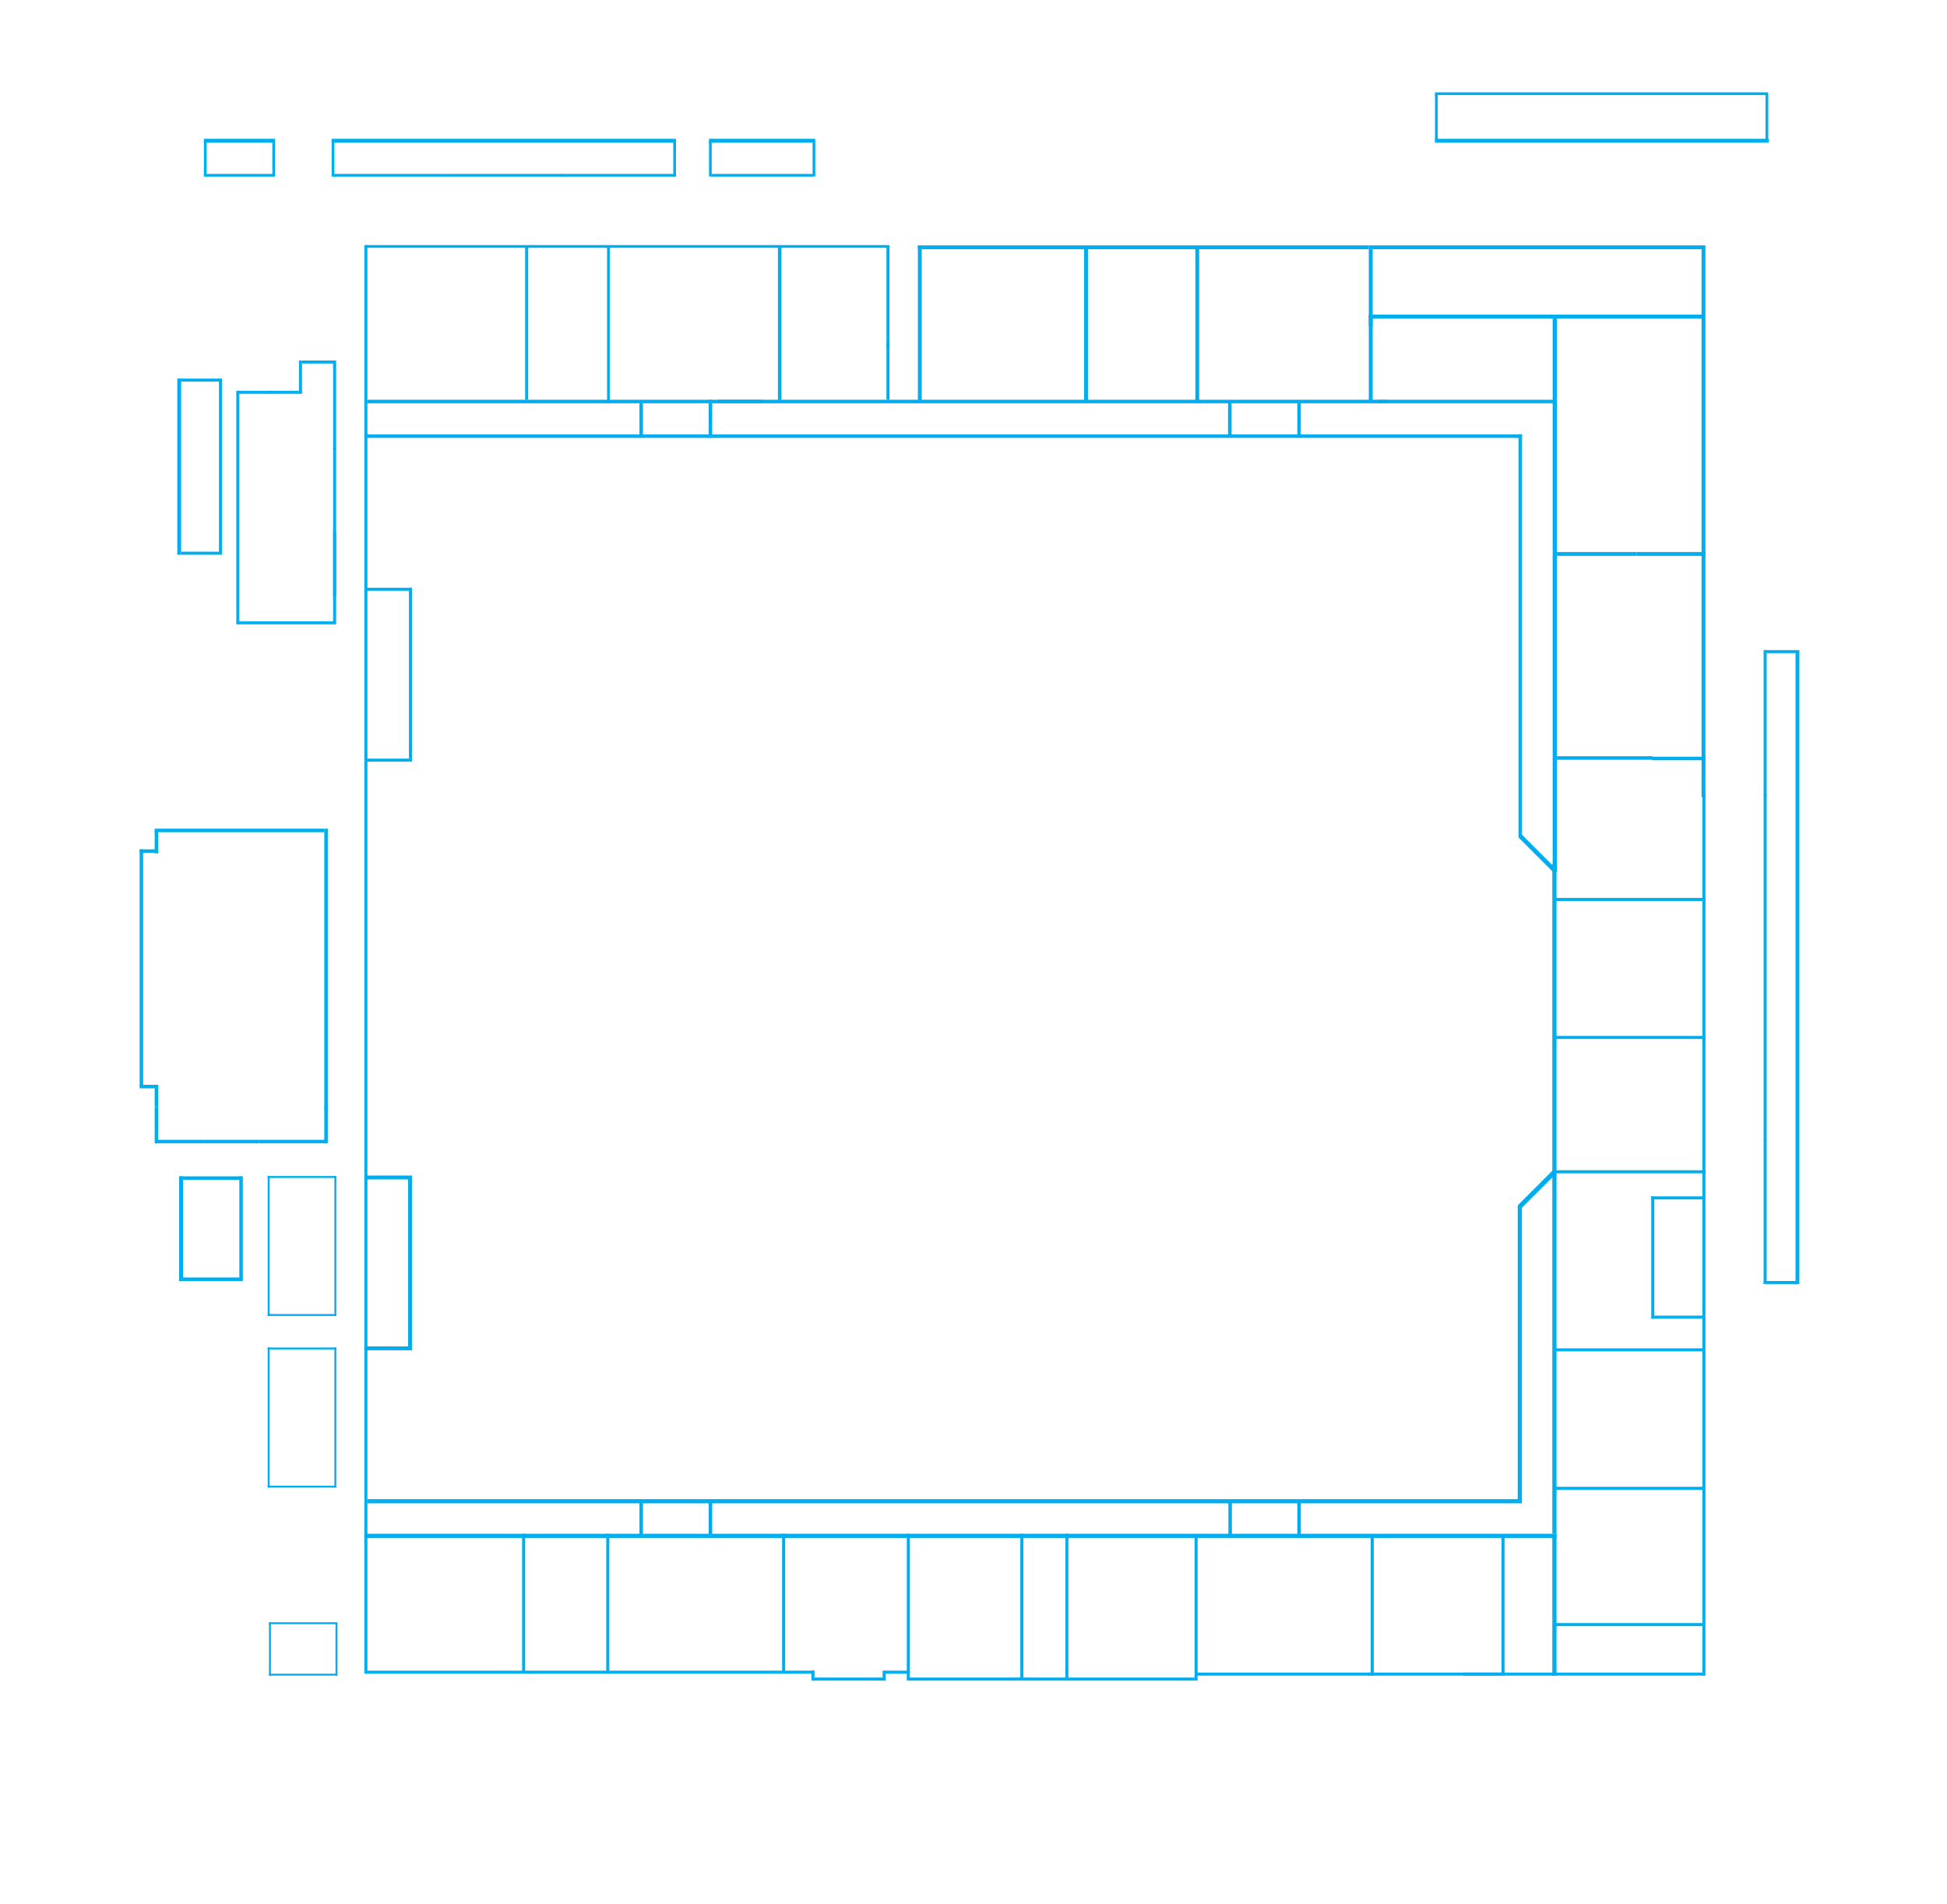 <?xml version="1.0" encoding="utf-8"?>
<!-- Generator: Adobe Illustrator 19.0.1, SVG Export Plug-In . SVG Version: 6.00 Build 0)  -->
<svg version="1.1" xmlns="http://www.w3.org/2000/svg" xmlns:xlink="http://www.w3.org/1999/xlink" x="0px" y="0px"
	 viewBox="0 0 1214.6 1188" enable-background="new 0 0 1214.6 1188" xml:space="preserve">
<g id="Layer_2_xA0_Image_1_">
</g>
<g id="AQ_Outline_1_">
	<g id="Rectangle_1_copy">
		<g>
			<polygon fill="#00AEEF" points="970.6,541.9 949.3,520.6 948.7,521.1 948.7,521.1 947.3,522.5 968.6,543.8 969.2,543.3 
				969.2,543.3 			"/>
		</g>
	</g>
	<g id="Rectangle_1_copy_2">
		<g>
			<polygon fill="#00AEEF" points="970.7,731.1 970.7,731.1 969.2,729.6 947,751.8 947.6,752.4 947.6,752.4 949.1,753.8 
				971.3,731.7 			"/>
		</g>
	</g>
	<g id="Shape_1_copy_246">
		<g>
			<rect x="147.4" y="243.8" fill="#00AEEF" width="1.9" height="145.7"/>
		</g>
	</g>
	<g id="Shape_1_copy_231">
		<g>
			<rect x="207.8" y="279.4" fill="#00AEEF" width="1.9" height="92.4"/>
		</g>
	</g>
	<g id="Shape_1_copy_252">
		<g>
			<rect x="112.1" y="236.2" fill="#00AEEF" width="25.4" height="1.9"/>
		</g>
	</g>
	<g id="Shape_1_copy_254">
		<g>
			<rect x="113" y="344.2" fill="#00AEEF" width="25.4" height="1.9"/>
		</g>
	</g>
	<g id="Shape_1_copy_248">
		<g>
			<rect x="148.3" y="387.6" fill="#00AEEF" width="60.5" height="1.9"/>
		</g>
	</g>
	<g id="Shape_1_copy_234">
		<g>
			<rect x="207.8" y="224.9" fill="#00AEEF" width="1.9" height="55.2"/>
		</g>
	</g>
	<g id="Shape_1_copy_235">
		<g>
			<rect x="186.5" y="224.9" fill="#00AEEF" width="1.9" height="19.9"/>
		</g>
	</g>
	<g id="Shape_1_copy_249">
		<g>
			<rect x="207.8" y="331.7" fill="#00AEEF" width="1.9" height="57.8"/>
		</g>
	</g>
	<g id="Shape_1_copy_236">
		<g>
			<rect x="188.4" y="224.9" fill="#00AEEF" width="20.4" height="1.9"/>
		</g>
	</g>
	<g id="Shape_1_copy_237">
		<g>
			<rect x="136.6" y="236.2" fill="#00AEEF" width="1.9" height="109.4"/>
		</g>
	</g>
	<g id="Shape_1_copy_239">
		<g>
			<rect x="169" y="243.8" fill="#00AEEF" width="19.4" height="1.9"/>
		</g>
	</g>
	<g id="Shape_1_copy_247">
		<g>
			<rect x="148.3" y="243.8" fill="#00AEEF" width="21.4" height="1.9"/>
		</g>
	</g>
	<g id="Shape_1_copy_75">
		<g>
			<rect x="487.9" y="956.9" fill="#00AEEF" width="1.9" height="86.4"/>
		</g>
	</g>
	<g id="Shape_1_copy_89">
		<g>
			<rect x="565.7" y="956.9" fill="#00AEEF" width="1.9" height="90.2"/>
		</g>
	</g>
	<g id="Shape_1_copy_122">
		<g>
			<rect x="664.6" y="1046.6" fill="#00AEEF" width="80.6" height="1.9"/>
		</g>
	</g>
	<g id="Shape_1_copy_92">
		<g>
			<rect x="487.9" y="1042.3" fill="#00AEEF" width="20.2" height="1.9"/>
		</g>
	</g>
	<g id="Shape_1_copy_97">
		<g>
			<rect x="227.3" y="1042.3" fill="#00AEEF" width="260.6" height="1.9"/>
		</g>
	</g>
	<g id="Shape_1_copy_120">
		<g>
			<rect x="565.7" y="1046.6" fill="#00AEEF" width="100.8" height="1.9"/>
		</g>
	</g>
	<g id="Shape_1_copy_98">
		<g>
			<rect x="378.2" y="956.9" fill="#00AEEF" width="1.9" height="86.4"/>
		</g>
	</g>
	<g id="Shape_1_copy_116">
		<g>
			<rect x="325.7" y="956.9" fill="#00AEEF" width="1.9" height="86.6"/>
		</g>
	</g>
	<g id="Shape_1_copy_99">
		<g>
			<rect x="745.2" y="959.5" fill="#00AEEF" width="1.9" height="89"/>
		</g>
	</g>
	<g id="Shape_1_copy_123">
		<g>
			<rect x="936.7" y="959.5" fill="#00AEEF" width="1.9" height="85.9"/>
		</g>
	</g>
	<g id="Shape_1_copy_125">
		<g>
			<rect x="912.7" y="1043.5" fill="#00AEEF" width="56.6" height="1.9"/>
		</g>
	</g>
	<g id="Shape_1_copy_124">
		<g>
			<rect x="853.2" y="1043.5" fill="#00AEEF" width="84" height="1.9"/>
		</g>
	</g>
	<g id="Shape_1_copy_109">
		<g>
			<rect x="746.2" y="1043.5" fill="#00AEEF" width="109.9" height="1.9"/>
		</g>
	</g>
	<g id="Shape_1_copy_100">
		<g>
			<rect x="855.1" y="959" fill="#00AEEF" width="1.9" height="86.4"/>
		</g>
	</g>
	<g id="Shape_1_copy_101">
		<g>
			<rect x="968.4" y="959" fill="#00AEEF" width="2.6" height="86.4"/>
		</g>
	</g>
	<g id="Shape_1_copy_102">
		<g>
			<rect x="968.4" y="1043.5" fill="#00AEEF" width="94.6" height="1.9"/>
		</g>
	</g>
	<g id="Shape_1_copy_103">
		<g>
			<rect x="969.6" y="1012.6" fill="#00AEEF" width="93.4" height="1.9"/>
		</g>
	</g>
	<g id="Shape_1_copy_104">
		<g>
			<rect x="969.6" y="927.6" fill="#00AEEF" width="93.4" height="1.9"/>
		</g>
	</g>
	<g id="Shape_1_copy_105">
		<g>
			<rect x="969.6" y="841.2" fill="#00AEEF" width="93.4" height="1.9"/>
		</g>
	</g>
	<g id="Shape_1_copy_106">
		<g>
			<rect x="970.6" y="730.1" fill="#00AEEF" width="93.4" height="1.9"/>
		</g>
	</g>
	<g id="Shape_1_copy_160">
		<g>
			<rect x="1062" y="646.3" fill="#00AEEF" width="1.9" height="399.1"/>
		</g>
	</g>
	<g id="Shape_1_copy_163">
		<g>
			<rect x="1030.1" y="746.4" fill="#00AEEF" width="1.9" height="76.3"/>
		</g>
	</g>
	<g id="Shape_1_copy_164">
		<g>
			<rect x="1030.3" y="820.8" fill="#00AEEF" width="32.4" height="1.9"/>
		</g>
	</g>
	<g id="Shape_1_copy_224">
		<g>
			<rect x="1100.2" y="799.2" fill="#00AEEF" width="21.1" height="1.9"/>
		</g>
	</g>
	<g id="Shape_1_copy_229">
		<g>
			<rect x="1100.6" y="405.6" fill="#00AEEF" width="19.7" height="1.9"/>
		</g>
	</g>
	<g id="Shape_1_copy_165">
		<g>
			<rect x="1030.1" y="746.4" fill="#00AEEF" width="32.6" height="1.9"/>
		</g>
	</g>
	<g id="Shape_1_copy_161">
		<g>
			<rect x="1062" y="496.6" fill="#00AEEF" width="1.9" height="151.9"/>
		</g>
	</g>
	<g id="Shape_1_copy_107">
		<g>
			<rect x="969.6" y="646.3" fill="#00AEEF" width="93.4" height="1.9"/>
		</g>
	</g>
	<g id="Shape_1_copy_108">
		<g>
			<rect x="969.6" y="560.2" fill="#00AEEF" width="94.3" height="1.9"/>
		</g>
	</g>
	<g id="Shape_1_copy_93">
		<g>
			<rect x="506.2" y="1042.3" fill="#00AEEF" width="1.9" height="6.2"/>
		</g>
	</g>
	<g id="Shape_1_copy_95">
		<g>
			<rect x="550.6" y="1042.3" fill="#00AEEF" width="1.9" height="6.2"/>
		</g>
	</g>
	<g id="Shape_1_copy_96">
		<g>
			<rect x="551.8" y="1042.3" fill="#00AEEF" width="15.8" height="1.9"/>
		</g>
	</g>
	<g id="Shape_1_copy_94">
		<g>
			<rect x="507.6" y="1046.6" fill="#00AEEF" width="44.9" height="1.9"/>
		</g>
	</g>
	<g id="Shape_1_copy_90">
		<g>
			<rect x="636.5" y="956.9" fill="#00AEEF" width="1.9" height="90.7"/>
		</g>
	</g>
	<g id="Shape_1_copy_91">
		<g>
			<rect x="664.6" y="956.9" fill="#00AEEF" width="1.9" height="90.7"/>
		</g>
	</g>
	<g id="Shape_1_copy_192">
		<g>
			<rect x="169.9" y="87.8" fill="#00AEEF" width="1.7" height="21.8"/>
		</g>
	</g>
	<g id="Shape_1_copy_193">
		<g>
			<rect x="206.9" y="87.8" fill="#00AEEF" width="1.7" height="21.8"/>
		</g>
	</g>
	<g id="Shape_1_copy_203">
		<g>
			<rect x="127.2" y="87.8" fill="#00AEEF" width="1.7" height="21.8"/>
		</g>
	</g>
	<g id="Shape_1_copy_204">
		<g>
			<rect x="127.2" y="108.5" fill="#00AEEF" width="44.4" height="1.7"/>
		</g>
	</g>
	<g id="Shape_1_copy_205">
		<g>
			<rect x="206.9" y="108.5" fill="#00AEEF" width="72" height="1.7"/>
		</g>
	</g>
	<g id="Shape_1_copy_206">
		<g>
			<rect x="278.9" y="108.5" fill="#00AEEF" width="72" height="1.7"/>
		</g>
	</g>
	<g id="Shape_1_copy_207">
		<g>
			<rect x="349.7" y="108.5" fill="#00AEEF" width="72" height="1.7"/>
		</g>
	</g>
	<g id="Shape_1_copy_212">
		<g>
			<rect x="444" y="108.5" fill="#00AEEF" width="63.1" height="1.7"/>
		</g>
	</g>
	<g id="Shape_1_copy_219">
		<g>
			<rect x="895.2" y="57.6" fill="#00AEEF" width="207.8" height="1.7"/>
		</g>
	</g>
	<g id="Shape_1_copy_215">
		<g>
			<rect x="895.2" y="58.6" fill="#00AEEF" width="1.7" height="29.5"/>
		</g>
	</g>
	<g id="Shape_1_copy_218">
		<g>
			<rect x="1101.4" y="58.6" fill="#00AEEF" width="1.7" height="29.5"/>
		</g>
	</g>
	<g id="Shape_1_copy_209">
		<g>
			<rect x="420" y="87.8" fill="#00AEEF" width="1.7" height="22.3"/>
		</g>
	</g>
	<g id="Shape_1_copy_210">
		<g>
			<rect x="442.3" y="87.8" fill="#00AEEF" width="1.7" height="22.3"/>
		</g>
	</g>
	<g id="Shape_1_copy_211">
		<g>
			<rect x="506.9" y="87.8" fill="#00AEEF" width="1.7" height="22.3"/>
		</g>
	</g>
	<g id="Shape_1_copy_158">
		<g>
			<rect x="378.7" y="153.8" fill="#00AEEF" width="1.7" height="97"/>
		</g>
	</g>
	<g id="Shape_1_copy_141">
		<g>
			<rect x="228.2" y="152.9" fill="#00AEEF" width="326.6" height="1.7"/>
		</g>
	</g>
	<g id="Shape_1_copy">
		<g>
			<rect x="227.5" y="366.7" fill="#00AEEF" width="29.5" height="1.9"/>
		</g>
	</g>
	<g id="Shape_1_copy_2">
		<g>
			<rect x="255.1" y="366.7" fill="#00AEEF" width="1.9" height="108.5"/>
		</g>
	</g>
	<g id="Shape_1_copy_3">
		<g>
			<rect x="227.5" y="473.3" fill="#00AEEF" width="27.6" height="1.9"/>
		</g>
	</g>
	<g id="Shape_1_copy_23">
		<g>
			<rect x="202.3" y="517" fill="#00AEEF" width="2.2" height="175"/>
		</g>
	</g>
	<g id="Shape_1_copy_25">
		<g>
			<rect x="87.1" y="529.9" fill="#00AEEF" width="2.2" height="148.1"/>
		</g>
	</g>
	<g id="Shape_1_copy_48">
		<g>
			<rect x="96.5" y="517" fill="#00AEEF" width="105.8" height="2.2"/>
		</g>
	</g>
	<g id="Shape_1_copy_49">
		<g>
			<rect x="87.1" y="529.9" fill="#00AEEF" width="11.5" height="2.2"/>
		</g>
	</g>
	<g id="Shape_1_copy_50">
		<g>
			<rect x="96.5" y="518.2" fill="#00AEEF" width="2.2" height="14.2"/>
		</g>
	</g>
	<g id="Shape_1_copy_51">
		<g>
			<rect x="96.5" y="676.8" fill="#00AEEF" width="2.2" height="13.7"/>
		</g>
	</g>
	<g id="Shape_1_copy_52">
		<g>
			<rect x="87.1" y="676.8" fill="#00AEEF" width="11.5" height="2.2"/>
		</g>
	</g>
	<g id="Shape_1_copy_55">
		<g>
			<rect x="97" y="711.1" fill="#00AEEF" width="31.2" height="2.2"/>
		</g>
	</g>
	<g id="Shape_1_copy_169">
		<g>
			<rect x="128.2" y="711.1" fill="#00AEEF" width="33.4" height="2.2"/>
		</g>
	</g>
	<g id="Shape_1_copy_170">
		<g>
			<rect x="161.5" y="711.1" fill="#00AEEF" width="42" height="2.2"/>
		</g>
	</g>
	<g id="Shape_1_copy_56">
		<g>
			<rect x="96.5" y="690.5" fill="#00AEEF" width="2.2" height="22.8"/>
		</g>
	</g>
	<g id="Shape_1_copy_171">
		<g>
			<rect x="202.3" y="690.5" fill="#00AEEF" width="2.2" height="22.8"/>
		</g>
	</g>
	<g id="Shape_1_copy_27">
		<g>
			<rect x="228.7" y="733.4" fill="#00AEEF" width="28.3" height="2.4"/>
		</g>
	</g>
	<g id="Shape_1_copy_30">
		<g>
			<rect x="227.3" y="840" fill="#00AEEF" width="28.1" height="2.4"/>
		</g>
	</g>
	<g id="Shape_1_copy_31">
		<g>
			<rect x="227.3" y="956.9" fill="#00AEEF" width="743.8" height="2.6"/>
		</g>
	</g>
	<g id="Shape_1_copy_32">
		<g>
			<rect x="229.2" y="935.3" fill="#00AEEF" width="720.2" height="2.6"/>
		</g>
	</g>
	<g id="Shape_1_copy_33">
		<g>
			<rect x="946.8" y="751.9" fill="#00AEEF" width="2.6" height="184.8"/>
		</g>
	</g>
	<g id="Shape_1_copy_34">
		<g>
			<rect x="968.4" y="538.8" fill="#00AEEF" width="2.6" height="418.1"/>
		</g>
	</g>
	<g id="Shape_1_copy_35">
		<g>
			<rect x="229.2" y="249.4" fill="#00AEEF" width="246.5" height="2.2"/>
		</g>
	</g>
	<g id="Shape_1_copy_36">
		<g>
			<rect x="447.6" y="249.4" fill="#00AEEF" width="417.8" height="2.2"/>
		</g>
	</g>
	<g id="Shape_1_copy_37">
		<g>
			<rect x="859.4" y="249.4" fill="#00AEEF" width="109.9" height="2.2"/>
		</g>
	</g>
	<g id="Shape_1_copy_39">
		<g>
			<rect x="968.6" y="196.3" fill="#00AEEF" width="2.6" height="347.8"/>
		</g>
	</g>
	<g id="Shape_1_copy_44">
		<g>
			<rect x="853.9" y="197.3" fill="#00AEEF" width="2.4" height="53"/>
		</g>
	</g>
	<g id="Shape_1_copy_45">
		<g>
			<rect x="853.9" y="196.3" fill="#00AEEF" width="82.8" height="2.4"/>
		</g>
	</g>
	<g id="Shape_1_copy_47">
		<g>
			<rect x="853.9" y="155.5" fill="#00AEEF" width="2.4" height="48"/>
		</g>
	</g>
	<g id="Shape_1_copy_143">
		<g>
			<rect x="936.5" y="196.3" fill="#00AEEF" width="125.5" height="2.4"/>
		</g>
	</g>
	<g id="Shape_1_copy_150">
		<g>
			<rect x="1021" y="344.4" fill="#00AEEF" width="43" height="2.4"/>
		</g>
	</g>
	<g id="Shape_1_copy_152">
		<g>
			<rect x="1061.5" y="278.4" fill="#00AEEF" width="2.4" height="218.9"/>
		</g>
	</g>
	<g id="Shape_1_copy_153">
		<g>
			<rect x="1061.5" y="153.1" fill="#00AEEF" width="2.4" height="125.3"/>
		</g>
	</g>
	<g id="Shape_1_copy_157">
		<g>
			<rect x="970.6" y="344.4" fill="#00AEEF" width="50.4" height="2.4"/>
		</g>
	</g>
	<g id="Shape_1_copy_201">
		<g>
			<rect x="745.7" y="154.6" fill="#00AEEF" width="2.4" height="95.3"/>
		</g>
	</g>
	<g id="Shape_1_copy_180">
		<g>
			<rect x="676.3" y="154.3" fill="#00AEEF" width="2.4" height="24"/>
		</g>
	</g>
	<g id="Shape_1_copy_190">
		<g>
			<rect x="572.6" y="153.1" fill="#00AEEF" width="2.4" height="96.7"/>
		</g>
	</g>
	<g id="Shape_1_copy_199">
		<g>
			<rect x="676.3" y="177.8" fill="#00AEEF" width="2.4" height="72.7"/>
		</g>
	</g>
	<g id="Shape_1_copy_182">
		<g>
			<rect x="572.6" y="153.1" fill="#00AEEF" width="281.3" height="2.4"/>
		</g>
	</g>
	<g id="Shape_1_copy_183">
		<g>
			<rect x="111.8" y="733.9" fill="#00AEEF" width="2.4" height="65.3"/>
		</g>
	</g>
	<g id="Shape_1_copy_186">
		<g>
			<rect x="110.6" y="236.2" fill="#00AEEF" width="2.4" height="109.9"/>
		</g>
	</g>
	<g id="Shape_1_copy_189">
		<g>
			<rect x="206.9" y="86.6" fill="#00AEEF" width="214.8" height="2.4"/>
		</g>
	</g>
	<g id="Shape_1_copy_195">
		<g>
			<rect x="442.3" y="86.6" fill="#00AEEF" width="66.2" height="2.4"/>
		</g>
	</g>
	<g id="Shape_1_copy_196">
		<g>
			<rect x="127.2" y="86.6" fill="#00AEEF" width="44.4" height="2.4"/>
		</g>
	</g>
	<g id="Shape_1_copy_194">
		<g>
			<rect x="895.2" y="86.6" fill="#00AEEF" width="208.3" height="2.4"/>
		</g>
	</g>
	<g id="Shape_1_copy_191">
		<g>
			<rect x="1120.1" y="405.6" fill="#00AEEF" width="2.4" height="395.5"/>
		</g>
	</g>
	<g id="Shape_1_copy_144">
		<g>
			<rect x="853.9" y="153.1" fill="#00AEEF" width="209" height="2.4"/>
		</g>
	</g>
	<g id="Shape_1_copy_221">
		<g>
			<rect x="1100.2" y="710.6" fill="#00AEEF" width="1.9" height="90"/>
		</g>
	</g>
	<g id="Shape_1_copy_222">
		<g>
			<rect x="1100.2" y="495.6" fill="#00AEEF" width="1.9" height="215.5"/>
		</g>
	</g>
	<g id="Shape_1_copy_223">
		<g>
			<rect x="1100.2" y="405.6" fill="#00AEEF" width="1.9" height="91"/>
		</g>
	</g>
	<g id="Shape_1_copy_60">
		<g>
			<rect x="1030.6" y="472.1" fill="#00AEEF" width="33.4" height="2.2"/>
		</g>
	</g>
	<g id="Shape_1_copy_59">
		<g>
			<rect x="969.4" y="471.8" fill="#00AEEF" width="61.7" height="2.2"/>
		</g>
	</g>
	<g id="Shape_1_copy_61">
		<g>
			<rect x="766.1" y="250.6" fill="#00AEEF" width="2.2" height="21.6"/>
		</g>
	</g>
	<g id="Shape_1_copy_65">
		<g>
			<rect x="442.1" y="249.4" fill="#00AEEF" width="2.2" height="23.8"/>
		</g>
	</g>
	<g id="Shape_1_copy_66">
		<g>
			<rect x="398.9" y="251.5" fill="#00AEEF" width="2.2" height="21.6"/>
		</g>
	</g>
	<g id="Shape_1_copy_67">
		<g>
			<rect x="485.3" y="153.8" fill="#00AEEF" width="2.2" height="95.8"/>
		</g>
	</g>
	<g id="Shape_1_copy_71">
		<g>
			<rect x="553" y="153.1" fill="#00AEEF" width="1.9" height="64.1"/>
		</g>
	</g>
	<g id="Shape_1_copy_72">
		<g>
			<rect x="553" y="213.4" fill="#00AEEF" width="1.9" height="36"/>
		</g>
	</g>
	<g id="Shape_1_copy_73">
		<g>
			<rect x="327.6" y="154.3" fill="#00AEEF" width="1.9" height="95"/>
		</g>
	</g>
	<g id="Shape_1_copy_62">
		<g>
			<rect x="809.3" y="249.8" fill="#00AEEF" width="2.2" height="23.3"/>
		</g>
	</g>
	<g id="Shape_1_copy_64">
		<g>
			<rect x="228.7" y="271" fill="#00AEEF" width="720.7" height="2.2"/>
		</g>
	</g>
	<g id="Shape_1_copy_40">
		<g>
			<rect x="947.3" y="271" fill="#00AEEF" width="2.2" height="251.3"/>
		</g>
	</g>
	<g id="Shape_1_copy_28">
		<g>
			<rect x="254.6" y="734.6" fill="#00AEEF" width="2.4" height="107.8"/>
		</g>
	</g>
	<g id="Shape_1_copy_29">
		<g>
			<rect x="227.3" y="152.9" fill="#00AEEF" width="1.9" height="890.6"/>
		</g>
	</g>
	<g id="Stairs_1_">
		<g id="Shape_1_copy_274">
			<g>
				<rect x="167" y="840.7" fill="#00AEEF" width="42.7" height="1.2"/>
			</g>
		</g>
		<g id="Shape_1_copy_274_1_">
			<g>
				<rect x="167" y="926.9" fill="#00AEEF" width="42.7" height="1.2"/>
			</g>
		</g>
		<g id="Shape_1_copy_274_2_">
			<g>
				<rect x="167" y="840.7" fill="#00AEEF" width="1.2" height="87.4"/>
			</g>
		</g>
		<g id="Shape_1_copy_274_3_">
			<g>
				<rect x="208.6" y="840.7" fill="#00AEEF" width="1.2" height="87.4"/>
			</g>
		</g>
	</g>
	<g id="Stairs_copy_2_1_">
		<g id="Shape_1_copy_274_4_">
			<g>
				<rect x="167" y="733.7" fill="#00AEEF" width="42.7" height="1.2"/>
			</g>
		</g>
		<g id="Shape_1_copy_274_5_">
			<g>
				<rect x="167" y="819.8" fill="#00AEEF" width="42.7" height="1.2"/>
			</g>
		</g>
		<g id="Shape_1_copy_274_6_">
			<g>
				<rect x="167" y="733.7" fill="#00AEEF" width="1.2" height="87.4"/>
			</g>
		</g>
		<g id="Shape_1_copy_274_7_">
			<g>
				<rect x="208.6" y="733.7" fill="#00AEEF" width="1.2" height="87.4"/>
			</g>
		</g>
	</g>
	<g id="Stairs_copy_3_1_">
		<g id="Shape_1_copy_274_8_">
			<g>
				<rect x="167.8" y="1012.1" fill="#00AEEF" width="42.2" height="1.2"/>
			</g>
		</g>
		<g id="Shape_1_copy_274_9_">
			<g>
				<rect x="167.8" y="1044.2" fill="#00AEEF" width="42.2" height="1.2"/>
			</g>
		</g>
		<g id="Shape_1_copy_274_10_">
			<g>
				<rect x="167.8" y="1012.3" fill="#00AEEF" width="1.2" height="33.1"/>
			</g>
		</g>
		<g id="Shape_1_copy_274_11_">
			<g>
				<rect x="209.3" y="1012.1" fill="#00AEEF" width="1.2" height="33.4"/>
			</g>
		</g>
	</g>
	<g id="Shape_1_copy_172">
		<g>
			<rect x="111.8" y="733.9" fill="#00AEEF" width="2.2" height="65.3"/>
		</g>
	</g>
	<g id="Shape_1_copy_173">
		<g>
			<rect x="149.3" y="733.9" fill="#00AEEF" width="2.2" height="65.3"/>
		</g>
	</g>
	<g id="Shape_1_copy_174">
		<g>
			<rect x="111.8" y="797" fill="#00AEEF" width="37.7" height="2.2"/>
		</g>
	</g>
	<g id="Shape_1_copy_175">
		<g>
			<rect x="113" y="733.9" fill="#00AEEF" width="37.7" height="2.2"/>
		</g>
	</g>
	<g id="Shape_1_copy_176">
		<g>
			<rect x="398.9" y="936.7" fill="#00AEEF" width="2.2" height="22.3"/>
		</g>
	</g>
	<g id="Shape_1_copy_177">
		<g>
			<rect x="442.1" y="936.7" fill="#00AEEF" width="2.2" height="22.3"/>
		</g>
	</g>
	<g id="Shape_1_copy_178">
		<g>
			<rect x="766.3" y="936.7" fill="#00AEEF" width="2.2" height="22.3"/>
		</g>
	</g>
	<g id="Shape_1_copy_179">
		<g>
			<rect x="809.3" y="936.7" fill="#00AEEF" width="2.2" height="22.3"/>
		</g>
	</g>
</g>
</svg>
